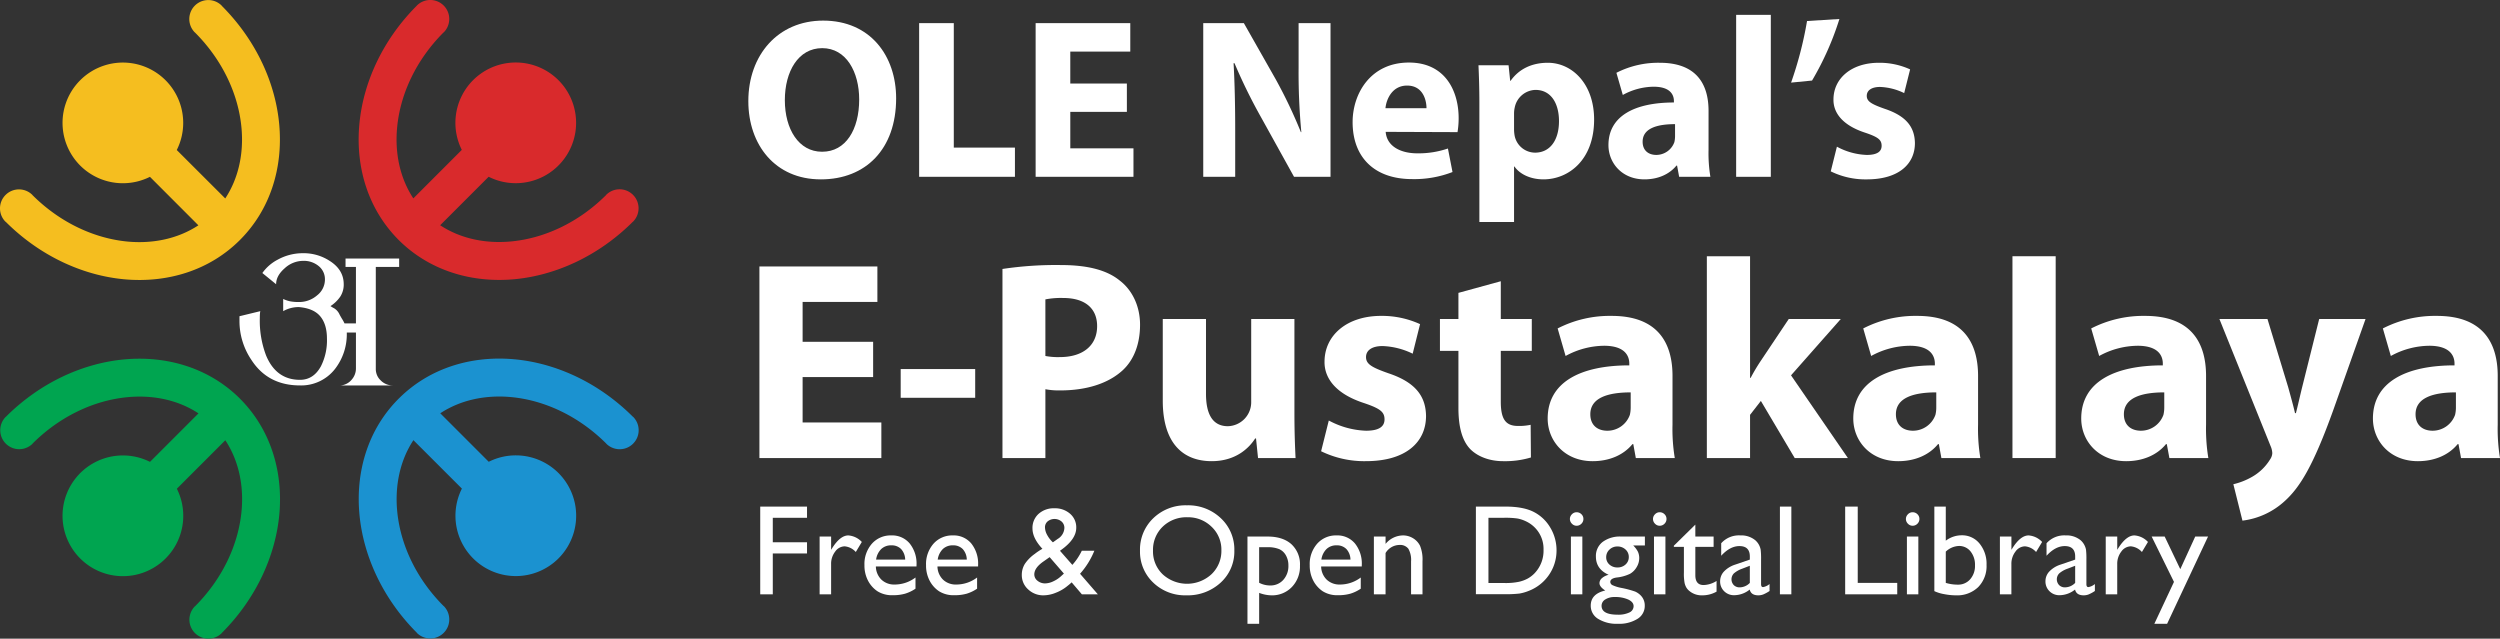 <svg xmlns="http://www.w3.org/2000/svg" width="926.716" height="236.736" viewBox="0 0 926.716 236.736">
  <rect x="0" y="0" width="926.716" height="236.736" fill="#333333" stroke="none"/>
  <g id="Group_3059" data-name="Group 3059" transform="translate(2841.892 17328.209)">
    <g id="Group_314" data-name="Group 314" transform="translate(-5156.109 -18100.264)">
      <g id="Group_313" data-name="Group 313" transform="translate(2314.217 772.054)">
        <g id="Group_311" data-name="Group 311" transform="translate(0)">
          <path id="Path_675" data-name="Path 675" d="M2484.109,856.217a7.037,7.037,0,0,1,9.952,9.952h-.006l-.012-.026c-10.349,10.348-16.195,23.169-17.27,35.552-.835,9.441,1.128,18.566,6.033,26l17.967-17.978a22.37,22.37,0,1,1,9.95,9.963l-17.972,17.973c7.433,4.9,16.564,6.86,26.005,6.031,12.382-1.08,25.206-6.93,35.545-17.259l-.018-.028v-.008a7.036,7.036,0,0,1,9.951,9.95l-.008.011-.02-.019c-12.759,12.751-28.735,19.981-44.2,21.357-15.922,1.389-31.407-3.366-42.646-14.585l-.014.009h-.011l.019-.02c-11.229-11.254-15.984-26.718-14.576-42.647,1.355-15.478,8.579-31.444,21.346-44.213l-.019-.013Z" transform="translate(-2329.588 -854.157)" fill="#d92a2c"/>
          <path id="Path_676" data-name="Path 676" d="M2564.271,1021.6a7.037,7.037,0,0,1-9.951,9.953h0l.019-.018c-10.352-10.332-23.182-16.185-35.546-17.269-9.443-.827-18.582,1.142-26.005,6.03l17.971,17.974a22.372,22.372,0,1,1-9.951,9.943l-17.972-17.958c-4.89,7.426-6.861,16.565-6.041,26,1.093,12.375,6.927,25.189,17.268,35.52l.016-.02.019.011a7.043,7.043,0,0,1-9.951,9.969l-.02-.011.02-.044c-12.751-12.75-19.973-28.714-21.342-44.192-1.4-15.922,3.341-31.4,14.579-42.628l-.019-.023v-.007h.019l.016.019c11.229-11.232,26.7-15.987,42.634-14.595,15.482,1.364,31.43,8.594,44.208,21.366l.019-.026Z" transform="translate(-2329.59 -867.093)" fill="#1b92d0"/>
          <path id="Path_677" data-name="Path 677" d="M2398.873,1101.767a7.031,7.031,0,0,1-9.952-9.935v-.007l.026.017c10.342-10.35,16.179-23.172,17.27-35.552.829-9.435-1.144-18.576-6.041-26l-17.964,17.978a22.375,22.375,0,1,1-9.953-9.961l17.976-17.975c-7.442-4.9-16.584-6.872-26.016-6.033-12.373,1.083-25.2,6.939-35.536,17.268l.017.028-.01.009a7.033,7.033,0,0,1-9.94-9.951v-.008l.024.008c12.761-12.77,28.719-19.98,44.2-21.354,15.923-1.392,31.4,3.364,42.644,14.583l.013-.008h0v.008l-.006.018c11.229,11.238,15.985,26.72,14.592,42.652-1.373,15.474-8.6,31.432-21.367,44.2l.021.014Z" transform="translate(-2316.654 -867.096)" fill="#00a550"/>
          <path id="Path_678" data-name="Path 678" d="M2318.71,936.379a7.037,7.037,0,0,1,9.953-9.952h0l-.019.016c10.339,10.333,23.172,16.186,35.543,17.288,9.432.819,18.564-1.153,26-6.048l-17.958-17.976a22.365,22.365,0,1,1,9.946-9.935l17.973,17.95c4.887-7.425,6.871-16.565,6.034-26.007-1.085-12.372-6.933-25.188-17.271-35.518l-.011.009-.018-.009a7.036,7.036,0,1,1,9.951-9.951l.011.009-.018.032c12.761,12.753,20,28.71,21.347,44.192,1.4,15.924-3.338,31.4-14.573,42.634l.016.029h-.016l-.018-.012c-11.237,11.238-26.71,15.974-42.634,14.583-15.474-1.372-31.449-8.6-44.208-21.361l-.03.025Z" transform="translate(-2316.65 -854.16)" fill="#f5be1f"/>
          <path id="Path_679" data-name="Path 679" d="M2457.229,983.167V962.25h-3.855v-3.116h19.874v3.116h-8.657v37.7a5.941,5.941,0,0,0,.427,2.34,5.6,5.6,0,0,0,1.267,1.887,6.281,6.281,0,0,0,4.615,1.99h-19.322a5.989,5.989,0,0,0,4.1-2.169,6.256,6.256,0,0,0,1.552-4.049v-13.4h-3.393a21.01,21.01,0,0,1-4.428,13.588,15.874,15.874,0,0,1-12.912,6.026q-11.892,0-18-9.434a25.707,25.707,0,0,1-4.441-14.319v-1.9l7.731-1.878a6.065,6.065,0,0,0-.141,1c-.034.406-.051.96-.051,1.646a36.229,36.229,0,0,0,2.36,13.865q3.766,8.952,12.541,8.946c3.33,0,5.9-1.676,7.734-4.988a21.318,21.318,0,0,0,2.254-10.286c0-3.513-.828-6.269-2.448-8.231-1.638-1.991-4.271-3.144-7.927-3.461a11.538,11.538,0,0,0-5.847,1.514v-4.526a11.5,11.5,0,0,0,2.694.9,17.608,17.608,0,0,0,3.153.239,10.12,10.12,0,0,0,6.693-2.45,7.42,7.42,0,0,0,2.934-5.847,6.264,6.264,0,0,0-2.316-5.035,8.636,8.636,0,0,0-5.794-1.931,10.146,10.146,0,0,0-6.836,2.774c-2.112,1.852-3.15,3.806-3.15,5.893l-5.1-4.157a16,16,0,0,1,5.751-4.986,19.2,19.2,0,0,1,9.336-2.359,17.684,17.684,0,0,1,9.988,2.923c3.4,2.194,5.086,5.063,5.086,8.578a8.18,8.18,0,0,1-1.267,4.572,12.948,12.948,0,0,1-3.641,3.532,11.53,11.53,0,0,0,1.419.844,5.253,5.253,0,0,1,1.982,2.352c.131.246.416.749.842,1.479a13.23,13.23,0,0,1,.956,1.737Z" transform="translate(-2325.288 -863.29)" fill="#fff"/>
        </g>
        <g id="Group_312" data-name="Group 312" transform="translate(277.398 5.508)">
          <path id="Path_680" data-name="Path 680" d="M2647.849,921.388c-16.827,0-26.809-12.778-26.809-29,0-17.087,11-29.849,27.729-29.849,17.51,0,27.06,13.1,27.06,28.821,0,18.778-11.246,30.033-27.906,30.033Zm.582-10.241c8.715,0,13.7-8.2,13.7-19.369,0-10.226-4.811-19.031-13.7-19.031-8.872,0-13.858,8.636-13.858,19.285,0,10.748,5.155,19.116,13.774,19.116Z" transform="translate(-2621.041 -860.408)" fill="#fff"/>
          <path id="Path_681" data-name="Path 681" d="M2690.513,863.555h12.846v46.16h22.665v10.818h-35.511Z" transform="translate(-2627.2 -860.498)" fill="#fff"/>
          <path id="Path_682" data-name="Path 682" d="M2771.726,896.447h-20.975V909.97h23.417v10.564H2737.9V863.555h35.086V874.12h-22.239v11.833h20.975Z" transform="translate(-2631.404 -860.498)" fill="#fff"/>
          <path id="Path_683" data-name="Path 683" d="M2806.076,920.534V863.555h15.051l11.841,20.875a180.156,180.156,0,0,1,9.3,19.539h.17a235.752,235.752,0,0,1-1.015-23.833V863.555h11.834v56.979h-13.527l-12.17-21.975a200.434,200.434,0,0,1-9.894-20.129h-.346c.43,7.622.6,15.651.6,24.932v17.172Z" transform="translate(-2637.448 -860.498)" fill="#fff"/>
          <path id="Path_684" data-name="Path 684" d="M2879.091,905.293c.424,5.422,5.66,7.958,11.663,7.958a33.659,33.659,0,0,0,11.409-1.788l1.7,8.719a39.115,39.115,0,0,1-14.969,2.621c-14.028,0-22.062-8.114-22.062-21.13,0-10.494,6.6-22.072,20.881-22.072,13.359,0,18.424,10.409,18.424,20.622a31.819,31.819,0,0,1-.416,5.169Zm15.129-8.776c0-3.043-1.354-8.381-7.184-8.381-5.493,0-7.69,4.986-8.027,8.381Z" transform="translate(-2642.836 -861.921)" fill="#fff"/>
          <path id="Path_685" data-name="Path 685" d="M2918.362,894.483c0-5.4-.165-9.974-.334-13.86h11.157l.594,5.746h.168c3.043-4.31,7.784-6.676,13.782-6.676,9.039,0,17.165,7.859,17.165,21.045,0,15.057-9.55,22.172-18.771,22.172-4.994,0-8.879-2.045-10.742-4.748h-.167v20.551h-12.853Zm12.853,9.718a13.263,13.263,0,0,0,.255,2.719,7.774,7.774,0,0,0,7.525,6.086c5.571,0,8.877-4.649,8.877-11.678,0-6.593-2.952-11.579-8.712-11.579a8.067,8.067,0,0,0-7.69,6.509,9.951,9.951,0,0,0-.255,2.3Z" transform="translate(-2647.375 -861.929)" fill="#fff"/>
          <path id="Path_686" data-name="Path 686" d="M3008,911.977a53.742,53.742,0,0,0,.684,9.987H2997.1l-.76-4.144h-.254c-2.705,3.3-6.935,5.089-11.837,5.089-8.361,0-13.354-6.1-13.354-12.692,0-10.735,9.632-15.805,24.268-15.805v-.507c0-2.213-1.2-5.339-7.529-5.339a24.21,24.21,0,0,0-11.417,3.057l-2.372-8.212a34.037,34.037,0,0,1,16.071-3.719c13.777,0,18.087,8.114,18.087,17.834Zm-12.416-9.537c-6.775,0-12.017,1.608-12.017,6.51,0,3.294,2.2,4.9,5.084,4.9a7.14,7.14,0,0,0,6.678-4.734,9.647,9.647,0,0,0,.255-2.2Z" transform="translate(-2652.064 -861.929)" fill="#fff"/>
          <path id="Path_687" data-name="Path 687" d="M3022.838,860.2h12.85v60.035h-12.85Z" transform="translate(-2656.67 -860.201)" fill="#fff"/>
          <path id="Path_688" data-name="Path 688" d="M3063.1,861.886a108.6,108.6,0,0,1-10.144,22.819l-7.775.762a137.164,137.164,0,0,0,5.917-22.835Z" transform="translate(-2658.651 -860.351)" fill="#fff"/>
          <path id="Path_689" data-name="Path 689" d="M3063.6,910.794a24.97,24.97,0,0,0,11.068,3.059c3.9,0,5.507-1.281,5.507-3.382,0-2.211-1.27-3.225-6.01-4.831-8.612-2.775-11.922-7.522-11.838-12.34,0-7.774,6.6-13.607,16.832-13.607a27.184,27.184,0,0,1,11.58,2.451l-2.2,8.79a22.159,22.159,0,0,0-8.959-2.283c-3.133,0-4.912,1.282-4.912,3.3s1.617,3.043,6.689,4.818c7.86,2.633,11.069,6.691,11.162,12.691,0,7.762-6,13.454-17.852,13.454a29.191,29.191,0,0,1-13.351-2.973Z" transform="translate(-2660.082 -861.929)" fill="#fff"/>
          <path id="Path_690" data-name="Path 690" d="M2667.7,1003.531h-26.141v16.848h29.188v13.183h-45.2V962.54h43.731V975.7h-27.717v14.763H2667.7Z" transform="translate(-2621.44 -869.276)" fill="#fff"/>
          <path id="Path_691" data-name="Path 691" d="M2710.626,1004.273v10.649h-27.617v-10.649Z" transform="translate(-2626.534 -872.976)" fill="#fff"/>
          <path id="Path_692" data-name="Path 692" d="M2724.407,963.419a133.309,133.309,0,0,1,21.708-1.451c9.912,0,17.075,1.887,21.812,5.787,4.539,3.467,7.48,9.384,7.48,16.33,0,7.055-2.212,12.97-6.423,16.873-5.479,5.043-13.7,7.482-23.186,7.482a26.763,26.763,0,0,1-5.479-.439v25.51h-15.912Zm15.912,32.256a24.947,24.947,0,0,0,5.376.41c8.535,0,13.8-4.3,13.8-11.481,0-6.534-4.426-10.424-12.538-10.424a29.719,29.719,0,0,0-6.642.521Z" transform="translate(-2630.205 -869.225)" fill="#fff"/>
          <path id="Path_693" data-name="Path 693" d="M2838.416,1018.909c0,6.758.21,12.225.421,16.549h-13.911l-.745-7.27h-.309c-2,3.171-6.846,8.426-16.129,8.426-10.537,0-18.131-6.522-18.131-22.439V983.917h16.025v27.736c0,7.48,2.422,12,8.114,12a8.885,8.885,0,0,0,8.642-9.059v-30.68h16.022Z" transform="translate(-2635.988 -871.172)" fill="#fff"/>
          <path id="Path_694" data-name="Path 694" d="M2856.869,1021.429a31.213,31.213,0,0,0,13.8,3.788c4.851,0,6.859-1.562,6.859-4.2,0-2.747-1.593-4.015-7.493-6.015-10.746-3.465-14.844-9.381-14.747-15.382,0-9.691,8.213-16.974,20.975-16.974a33.914,33.914,0,0,1,14.437,3.058l-2.738,10.957a27.451,27.451,0,0,0-11.172-2.831c-3.9,0-6.12,1.564-6.12,4.085,0,2.549,2.008,3.8,8.332,6.014,9.8,3.27,13.806,8.339,13.912,15.805,0,9.719-7.481,16.764-22.244,16.764a36.559,36.559,0,0,1-16.649-3.676Z" transform="translate(-2641.7 -871.059)" fill="#fff"/>
          <path id="Path_695" data-name="Path 695" d="M2924.909,968.553v14H2936.4v11.819h-11.491v18.749c0,6.226,1.574,9.071,6.321,9.071a20.206,20.206,0,0,0,4.748-.422l.1,12.112a33.408,33.408,0,0,1-10.326,1.369c-5.162,0-9.48-1.79-12.116-4.424-2.949-3.055-4.43-8-4.43-15.283V994.373h-6.854V982.555h6.854v-9.691Z" transform="translate(-2645.985 -869.809)" fill="#fff"/>
          <path id="Path_696" data-name="Path 696" d="M2992.448,1022.922a65.953,65.953,0,0,0,.844,12.423h-14.443l-.937-5.154h-.323c-3.377,4.113-8.643,6.311-14.755,6.311-10.429,0-16.659-7.58-16.659-15.806,0-13.381,12.018-19.707,30.259-19.707v-.634c0-2.746-1.479-6.634-9.381-6.634a30.215,30.215,0,0,0-14.236,3.788l-2.948-10.209a42.307,42.307,0,0,1,20.029-4.65c17.179,0,22.552,10.114,22.552,22.242Zm-15.5-11.917c-8.436,0-14.966,2-14.966,8.113,0,4.115,2.74,6.1,6.327,6.1a8.843,8.843,0,0,0,8.329-5.888,12.013,12.013,0,0,0,.31-2.73Z" transform="translate(-2649.871 -871.059)" fill="#fff"/>
          <path id="Path_697" data-name="Path 697" d="M3026.939,1003.473h.219a69.986,69.986,0,0,1,3.685-6.211l10.438-15.609h19.282l-18.437,20.877,21.079,30.663h-19.713l-12.544-21.171-4.009,5.154v16.017h-16.017v-74.81h16.017Z" transform="translate(-2655.613 -868.907)" fill="#fff"/>
          <path id="Path_698" data-name="Path 698" d="M3116.738,1022.922a66.236,66.236,0,0,0,.848,12.423h-14.443l-.939-5.154h-.319c-3.373,4.113-8.644,6.311-14.755,6.311-10.438,0-16.647-7.58-16.647-15.806,0-13.381,12.015-19.707,30.241-19.707v-.634c0-2.746-1.473-6.634-9.375-6.634a30.185,30.185,0,0,0-14.235,3.788l-2.941-10.209a42.256,42.256,0,0,1,20.015-4.65c17.172,0,22.553,10.114,22.553,22.242ZM3101.248,1011c-8.427,0-14.964,2-14.964,8.113,0,4.115,2.731,6.1,6.325,6.1a8.84,8.84,0,0,0,8.325-5.888,11.385,11.385,0,0,0,.313-2.73Z" transform="translate(-2660.895 -871.059)" fill="#fff"/>
          <path id="Path_699" data-name="Path 699" d="M3135.229,958.384h16.022v74.81h-16.022Z" transform="translate(-2666.636 -868.907)" fill="#fff"/>
          <path id="Path_700" data-name="Path 700" d="M3209.474,1022.922a66.667,66.667,0,0,0,.847,12.423h-14.441l-.955-5.154h-.308c-3.373,4.113-8.652,6.311-14.762,6.311-10.433,0-16.652-7.58-16.652-15.806,0-13.381,12.016-19.707,30.244-19.707v-.634c0-2.746-1.463-6.634-9.367-6.634a30.113,30.113,0,0,0-14.227,3.788L3166.9,987.3a42.313,42.313,0,0,1,20.024-4.65c17.172,0,22.549,10.114,22.549,22.242ZM3193.983,1011c-8.425,0-14.968,2-14.968,8.113,0,4.115,2.74,6.1,6.325,6.1a8.855,8.855,0,0,0,8.335-5.888,11.745,11.745,0,0,0,.308-2.73Z" transform="translate(-2669.116 -871.059)" fill="#fff"/>
          <path id="Path_701" data-name="Path 701" d="M3237.22,983.917l7.691,25.313c.844,3.057,1.9,6.845,2.523,9.578h.327c.729-2.733,1.576-6.634,2.31-9.578l6.322-25.313h17.186l-12.027,33.948c-7.37,20.453-12.315,28.552-18.118,33.708a28.169,28.169,0,0,1-15.486,7.085l-3.373-13.494a25.745,25.745,0,0,0,6.953-2.747,18.564,18.564,0,0,0,6.643-6.424,4.424,4.424,0,0,0,.837-2.338,7.1,7.1,0,0,0-.628-2.635l-18.974-47.1Z" transform="translate(-2674.1 -871.172)" fill="#fff"/>
          <path id="Path_702" data-name="Path 702" d="M3328.11,1022.922a66.415,66.415,0,0,0,.847,12.423h-14.441l-.942-5.154h-.321c-3.375,4.113-8.634,6.311-14.752,6.311-10.435,0-16.647-7.58-16.647-15.806,0-13.381,12.015-19.707,30.244-19.707v-.634c0-2.746-1.482-6.634-9.384-6.634a30.135,30.135,0,0,0-14.226,3.788l-2.952-10.209a42.279,42.279,0,0,1,20.021-4.65c17.18,0,22.554,10.114,22.554,22.242ZM3312.617,1011c-8.426,0-14.961,2-14.961,8.113,0,4.115,2.74,6.1,6.326,6.1a8.847,8.847,0,0,0,8.324-5.888,11.639,11.639,0,0,0,.311-2.73Z" transform="translate(-2679.639 -871.059)" fill="#fff"/>
          <path id="Path_703" data-name="Path 703" d="M2625.877,1060.218h17.346v4.144h-12.689v9.079h12.689v4.142h-12.689v15.156h-4.656Z" transform="translate(-2621.469 -877.938)" fill="#fff"/>
          <path id="Path_704" data-name="Path 704" d="M2654.3,1072.361v4.913l.233-.372q3.072-4.96,6.145-4.959a7.576,7.576,0,0,1,5,2.422l-2.233,3.725a6.278,6.278,0,0,0-4.1-2.1,4.386,4.386,0,0,0-3.549,1.955,7.383,7.383,0,0,0-1.5,4.633v11.2h-4.261v-21.417Z" transform="translate(-2623.612 -878.977)" fill="#fff"/>
          <path id="Path_705" data-name="Path 705" d="M2687.56,1083.444H2672.5a6.979,6.979,0,0,0,2.061,4.889,6.791,6.791,0,0,0,4.9,1.815,12.762,12.762,0,0,0,7.729-2.607v4.143a14.05,14.05,0,0,1-3.878,1.862,16.107,16.107,0,0,1-4.5.559,10.1,10.1,0,0,1-5.727-1.467,10.623,10.623,0,0,1-3.5-3.946,12.043,12.043,0,0,1-1.314-5.738,11.386,11.386,0,0,1,2.771-7.95,9.249,9.249,0,0,1,7.194-3.062,8.469,8.469,0,0,1,6.8,2.981,11.9,11.9,0,0,1,2.539,7.985Zm-14.971-2.538h10.779a5.919,5.919,0,0,0-1.513-3.912,4.856,4.856,0,0,0-3.631-1.374,5.218,5.218,0,0,0-3.737,1.374A6.785,6.785,0,0,0,2672.589,1080.906Z" transform="translate(-2625.228 -878.977)" fill="#fff"/>
          <path id="Path_706" data-name="Path 706" d="M2712.618,1083.444h-15.062a7,7,0,0,0,2.061,4.889,6.8,6.8,0,0,0,4.9,1.815,12.77,12.77,0,0,0,7.731-2.607v4.143a14.129,14.129,0,0,1-3.878,1.862,16.117,16.117,0,0,1-4.5.559,10.114,10.114,0,0,1-5.729-1.467,10.641,10.641,0,0,1-3.5-3.946,12.055,12.055,0,0,1-1.316-5.738,11.4,11.4,0,0,1,2.77-7.95,9.259,9.259,0,0,1,7.194-3.062,8.484,8.484,0,0,1,6.8,2.981,11.926,11.926,0,0,1,2.534,7.985Zm-14.969-2.538h10.779a5.924,5.924,0,0,0-1.513-3.912,4.859,4.859,0,0,0-3.633-1.374,5.219,5.219,0,0,0-3.736,1.374A6.808,6.808,0,0,0,2697.649,1080.906Z" transform="translate(-2627.45 -878.977)" fill="#fff"/>
          <path id="Path_707" data-name="Path 707" d="M2754.542,1092.8l-3.787-4.439a19.987,19.987,0,0,1-1.677,1.426l-.045.045a15.222,15.222,0,0,1-4.092,2.359,12.272,12.272,0,0,1-4.582.983,8.078,8.078,0,0,1-5.73-2.2,7.065,7.065,0,0,1-2.354-5.365,7.609,7.609,0,0,1,1.154-4.123,14.428,14.428,0,0,1,3.76-3.747l.068-.069a22.754,22.754,0,0,1,2.657-1.747q-3.68-3.934-3.68-7.543a6.977,6.977,0,0,1,2.26-5.4,8.32,8.32,0,0,1,5.864-2.073,8.444,8.444,0,0,1,5.823,2.029,6.626,6.626,0,0,1,2.279,5.174q0,4.267-5.7,8.3l-.328.256,4.582,5.221a22,22,0,0,0,3.5-5.242h4.656a29.512,29.512,0,0,1-5.3,8.531l6.6,7.625Zm-7.71-6.73,1.046-.956-5.283-6.1-2.051,1.442q-3.636,2.448-3.636,4.962a2.96,2.96,0,0,0,1.188,2.352,4.355,4.355,0,0,0,2.863.98,7.257,7.257,0,0,0,2.95-.747A10.942,10.942,0,0,0,2746.833,1086.071Zm-3.032-12.546,1.778-1.259a4.977,4.977,0,0,0,2.482-4.062,3.115,3.115,0,0,0-1.036-2.382,4.072,4.072,0,0,0-5.157-.069,2.833,2.833,0,0,0-1,2.215,6.054,6.054,0,0,0,.786,2.786A10.2,10.2,0,0,0,2743.8,1073.524Z" transform="translate(-2630.905 -877.999)" fill="#fff"/>
          <path id="Path_708" data-name="Path 708" d="M2797.755,1059.7a17.494,17.494,0,0,1,12.554,4.774,15.835,15.835,0,0,1,5.015,11.966,15.586,15.586,0,0,1-5.061,11.909,18,18,0,0,1-12.763,4.714,16.963,16.963,0,0,1-12.248-4.714,15.715,15.715,0,0,1-4.9-11.816,16.07,16.07,0,0,1,4.931-12.059A17.208,17.208,0,0,1,2797.755,1059.7Zm.188,4.425a12.623,12.623,0,0,0-9.175,3.491,11.89,11.89,0,0,0-3.595,8.917,11.684,11.684,0,0,0,3.6,8.754,13.388,13.388,0,0,0,18.109-.069,11.915,11.915,0,0,0,3.64-8.869,11.637,11.637,0,0,0-3.64-8.7A12.367,12.367,0,0,0,2797.943,1064.129Z" transform="translate(-2635.167 -877.892)" fill="#fff"/>
          <path id="Path_709" data-name="Path 709" d="M2824.063,1104.739V1072.4h7.421q5.692,0,8.869,2.841a10.1,10.1,0,0,1,3.173,7.938,10.927,10.927,0,0,1-2.987,7.915,10.117,10.117,0,0,1-7.611,3.1,13.318,13.318,0,0,1-4.532-.911v11.456Zm7.327-28.379h-3v13.176a8.832,8.832,0,0,0,4.088,1,6.3,6.3,0,0,0,4.867-2.072,7.608,7.608,0,0,0,1.893-5.33,7.5,7.5,0,0,0-.895-3.7,5.431,5.431,0,0,0-2.437-2.339A10.923,10.923,0,0,0,2831.39,1076.361Z" transform="translate(-2639.043 -879.018)" fill="#fff"/>
          <path id="Path_710" data-name="Path 710" d="M2868.68,1083.444H2853.62a6.98,6.98,0,0,0,2.057,4.889,6.808,6.808,0,0,0,4.9,1.815,12.762,12.762,0,0,0,7.729-2.607v4.143a14.106,14.106,0,0,1-3.876,1.862,16.129,16.129,0,0,1-4.5.559,10.106,10.106,0,0,1-5.729-1.467,10.66,10.66,0,0,1-3.5-3.946,12.055,12.055,0,0,1-1.314-5.738,11.391,11.391,0,0,1,2.771-7.95,9.248,9.248,0,0,1,7.192-3.062,8.47,8.47,0,0,1,6.8,2.981,11.9,11.9,0,0,1,2.538,7.985Zm-14.969-2.538h10.778a5.919,5.919,0,0,0-1.513-3.912,4.864,4.864,0,0,0-3.633-1.374,5.217,5.217,0,0,0-3.736,1.374A6.8,6.8,0,0,0,2853.711,1080.906Z" transform="translate(-2641.288 -878.977)" fill="#fff"/>
          <path id="Path_711" data-name="Path 711" d="M2879.818,1072.361v2.724a8.515,8.515,0,0,1,6.449-3.144,7.091,7.091,0,0,1,3.724,1.036,6.782,6.782,0,0,1,2.622,2.841,13.614,13.614,0,0,1,.895,5.716v12.244h-4.239v-12.2a8.363,8.363,0,0,0-1-4.693,3.835,3.835,0,0,0-3.354-1.408,6.1,6.1,0,0,0-5.1,3v15.294h-4.33v-21.417Z" transform="translate(-2643.604 -878.977)" fill="#fff"/>
          <path id="Path_712" data-name="Path 712" d="M2916.976,1092.693v-32.475h10.964q6.636,0,10.5,1.988a15.029,15.029,0,0,1,6.147,5.856,16.267,16.267,0,0,1,2.284,8.428,15.943,15.943,0,0,1-1.259,6.241,16.1,16.1,0,0,1-9.1,8.752,16.324,16.324,0,0,1-3.376.967,45.151,45.151,0,0,1-5.867.244Zm10.474-28.331h-5.819v24.188h5.962a23.83,23.83,0,0,0,5.426-.477,12.713,12.713,0,0,0,3.222-1.211,11.038,11.038,0,0,0,2.362-1.8,12.044,12.044,0,0,0,3.445-8.824,11.165,11.165,0,0,0-3.536-8.544,11.372,11.372,0,0,0-2.993-2.025,12.475,12.475,0,0,0-3.2-1.048A32.553,32.553,0,0,0,2927.45,1064.362Z" transform="translate(-2647.282 -877.938)" fill="#fff"/>
          <path id="Path_713" data-name="Path 713" d="M2957.684,1062.516a2.488,2.488,0,0,1,1.794.722,2.366,2.366,0,0,1,.744,1.769,2.414,2.414,0,0,1-.744,1.769,2.451,2.451,0,0,1-1.794.747,2.349,2.349,0,0,1-1.722-.759,2.43,2.43,0,0,1-.745-1.757,2.4,2.4,0,0,1,.745-1.734A2.345,2.345,0,0,1,2957.684,1062.516Zm-2.092,9.009h4.235v21.418h-4.235Z" transform="translate(-2650.673 -878.141)" fill="#fff"/>
          <path id="Path_714" data-name="Path 714" d="M2965.608,1079.807a6.552,6.552,0,0,1,2.5-5.414,10.7,10.7,0,0,1,6.835-1.991h8.823v3.306h-4.331a8.925,8.925,0,0,1,1.747,2.328,5.635,5.635,0,0,1,.487,2.4,6.417,6.417,0,0,1-.953,3.294,6.748,6.748,0,0,1-2.456,2.48,14.967,14.967,0,0,1-4.926,1.373q-2.4.349-2.4,1.653a1.407,1.407,0,0,0,.9,1.222,14.052,14.052,0,0,0,3.247.989,35.232,35.232,0,0,1,5.064,1.35,6.537,6.537,0,0,1,2.037,1.4,5.242,5.242,0,0,1,1.535,3.864,5.589,5.589,0,0,1-2.714,4.865,12.837,12.837,0,0,1-7.25,1.815,13.008,13.008,0,0,1-7.323-1.827,5.635,5.635,0,0,1-2.735-4.9q0-4.354,5.379-5.609-2.14-1.377-2.142-2.726a2.481,2.481,0,0,1,.921-1.861,5.682,5.682,0,0,1,2.478-1.234Q2965.607,1084.486,2965.608,1079.807Zm6.96,15.016a6.2,6.2,0,0,0-3.5.907,2.71,2.71,0,0,0-1.361,2.329q0,3.305,5.958,3.305a9.412,9.412,0,0,0,4.365-.827,2.554,2.554,0,0,0,1.549-2.34q0-1.49-1.954-2.433A11.693,11.693,0,0,0,2972.568,1094.823Zm1-18.741a4.073,4.073,0,0,0-2.935,1.163,3.743,3.743,0,0,0-1.211,2.794,3.541,3.541,0,0,0,1.188,2.735,4.282,4.282,0,0,0,3,1.083,4.238,4.238,0,0,0,2.988-1.1,3.6,3.6,0,0,0,1.2-2.76,3.647,3.647,0,0,0-1.21-2.793A4.293,4.293,0,0,0,2973.571,1076.082Z" transform="translate(-2651.425 -879.018)" fill="#fff"/>
          <path id="Path_715" data-name="Path 715" d="M2991.48,1062.516a2.484,2.484,0,0,1,1.795.722,2.368,2.368,0,0,1,.747,1.769,2.417,2.417,0,0,1-.747,1.769,2.447,2.447,0,0,1-1.795.747,2.347,2.347,0,0,1-1.721-.759,2.432,2.432,0,0,1-.743-1.757,2.4,2.4,0,0,1,.743-1.734A2.343,2.343,0,0,1,2991.48,1062.516Zm-2.095,9.009h4.239v21.418h-4.239Z" transform="translate(-2653.671 -878.141)" fill="#fff"/>
          <path id="Path_716" data-name="Path 716" d="M2997.5,1075.372l7.963-7.823v4.423h6.773v3.819h-6.773v10.482q0,3.672,3.052,3.674a9.449,9.449,0,0,0,4.816-1.515v3.958a10.671,10.671,0,0,1-5.33,1.375,7.071,7.071,0,0,1-4.845-1.7,4.8,4.8,0,0,1-1-1.153,5.994,5.994,0,0,1-.662-1.676,18.632,18.632,0,0,1-.269-3.945v-9.5H2997.5Z" transform="translate(-2654.423 -878.588)" fill="#fff"/>
          <path id="Path_717" data-name="Path 717" d="M3031.5,1080.906v9.1c0,.729.25,1.094.745,1.094a5.126,5.126,0,0,0,2.4-1.14v2.584a13.927,13.927,0,0,1-2.316,1.268,5.018,5.018,0,0,1-1.827.339q-2.725,0-3.215-2.142a9.217,9.217,0,0,1-5.747,2.094,5.079,5.079,0,0,1-3.728-1.477,5.019,5.019,0,0,1-1.489-3.714,5.229,5.229,0,0,1,1.453-3.62,9.879,9.879,0,0,1,4.135-2.529l5.423-1.86v-1.141q0-3.865-3.865-3.865-3.469,0-6.749,3.585v-4.633a8.792,8.792,0,0,1,7.1-2.911,8.186,8.186,0,0,1,5.563,1.816,6.182,6.182,0,0,1,1.968,3.481A28.71,28.71,0,0,1,3031.5,1080.906Zm-4.167,8.637v-6.356l-2.839,1.095a9.513,9.513,0,0,0-3.062,1.735,3.136,3.136,0,0,0-.047,4.34,2.992,2.992,0,0,0,2.2.839A5.327,5.327,0,0,0,3027.335,1089.543Z" transform="translate(-2656.093 -878.977)" fill="#fff"/>
          <path id="Path_718" data-name="Path 718" d="M3040.644,1060.218h4.238v32.521h-4.238Z" transform="translate(-2658.25 -877.938)" fill="#fff"/>
          <path id="Path_719" data-name="Path 719" d="M3067.186,1060.218h4.654V1088.5h14.646v4.236h-19.3Z" transform="translate(-2660.603 -877.938)" fill="#fff"/>
          <path id="Path_720" data-name="Path 720" d="M3094.356,1062.516a2.486,2.486,0,0,1,1.793.722,2.374,2.374,0,0,1,.745,1.769,2.422,2.422,0,0,1-.745,1.769,2.449,2.449,0,0,1-1.793.747,2.351,2.351,0,0,1-1.723-.759,2.424,2.424,0,0,1-.743-1.757,2.4,2.4,0,0,1,.743-1.734A2.347,2.347,0,0,1,3094.356,1062.516Zm-2.094,9.009h4.235v21.418h-4.235Z" transform="translate(-2662.793 -878.141)" fill="#fff"/>
          <path id="Path_721" data-name="Path 721" d="M3103.459,1060.218h4.237v12.64a9.791,9.791,0,0,1,5.867-2,8.292,8.292,0,0,1,6.657,3.072,11.848,11.848,0,0,1,2.585,7.892,11.079,11.079,0,0,1-3.082,8.23,11.214,11.214,0,0,1-8.256,3.063,23.041,23.041,0,0,1-4.364-.444,14.356,14.356,0,0,1-3.645-1.117Zm4.237,16.691V1088.5a15.376,15.376,0,0,0,4.447.652,5.869,5.869,0,0,0,4.6-2,7.456,7.456,0,0,0,1.781-5.146,7.85,7.85,0,0,0-1.664-5.192,5.376,5.376,0,0,0-4.341-2A7.486,7.486,0,0,0,3107.7,1076.909Z" transform="translate(-2663.819 -877.938)" fill="#fff"/>
          <path id="Path_722" data-name="Path 722" d="M3134.392,1072.361v4.913l.233-.372q3.073-4.96,6.146-4.959a7.576,7.576,0,0,1,5,2.422l-2.235,3.725a6.27,6.27,0,0,0-4.1-2.1,4.4,4.4,0,0,0-3.555,1.955,7.4,7.4,0,0,0-1.5,4.633v11.2h-4.258v-21.417Z" transform="translate(-2666.184 -878.977)" fill="#fff"/>
          <path id="Path_723" data-name="Path 723" d="M3163.828,1080.906v9.1q0,1.094.746,1.094a5.115,5.115,0,0,0,2.4-1.14v2.584a13.964,13.964,0,0,1-2.314,1.268,5.025,5.025,0,0,1-1.83.339q-2.72,0-3.212-2.142a9.221,9.221,0,0,1-5.751,2.094,5.069,5.069,0,0,1-3.723-1.477,5.01,5.01,0,0,1-1.492-3.714,5.223,5.223,0,0,1,1.456-3.62,9.894,9.894,0,0,1,4.134-2.529l5.424-1.86v-1.141q0-3.865-3.866-3.865-3.467,0-6.75,3.585v-4.633a8.794,8.794,0,0,1,7.1-2.911,8.181,8.181,0,0,1,5.563,1.816,6.2,6.2,0,0,1,1.97,3.481A28.638,28.638,0,0,1,3163.828,1080.906Zm-4.164,8.637v-6.356l-2.841,1.095a9.5,9.5,0,0,0-3.06,1.735,3.133,3.133,0,0,0-.049,4.34,2.992,2.992,0,0,0,2.2.839A5.331,5.331,0,0,0,3159.664,1089.543Z" transform="translate(-2667.826 -878.977)" fill="#fff"/>
          <path id="Path_724" data-name="Path 724" d="M3177.438,1072.361v4.913l.23-.372q3.075-4.96,6.147-4.959a7.576,7.576,0,0,1,5.007,2.422l-2.238,3.725a6.27,6.27,0,0,0-4.1-2.1,4.395,4.395,0,0,0-3.552,1.955,7.386,7.386,0,0,0-1.5,4.633v11.2h-4.262v-21.417Z" transform="translate(-2670.001 -878.977)" fill="#fff"/>
          <path id="Path_725" data-name="Path 725" d="M3208,1072.4h4.754l-15.173,32.337h-4.73l7.272-15.519-8.273-16.818h4.828l5.785,12.1Z" transform="translate(-2671.657 -879.018)" fill="#fff"/>
        </g>
      </g>
    </g>
  </g>
</svg>
